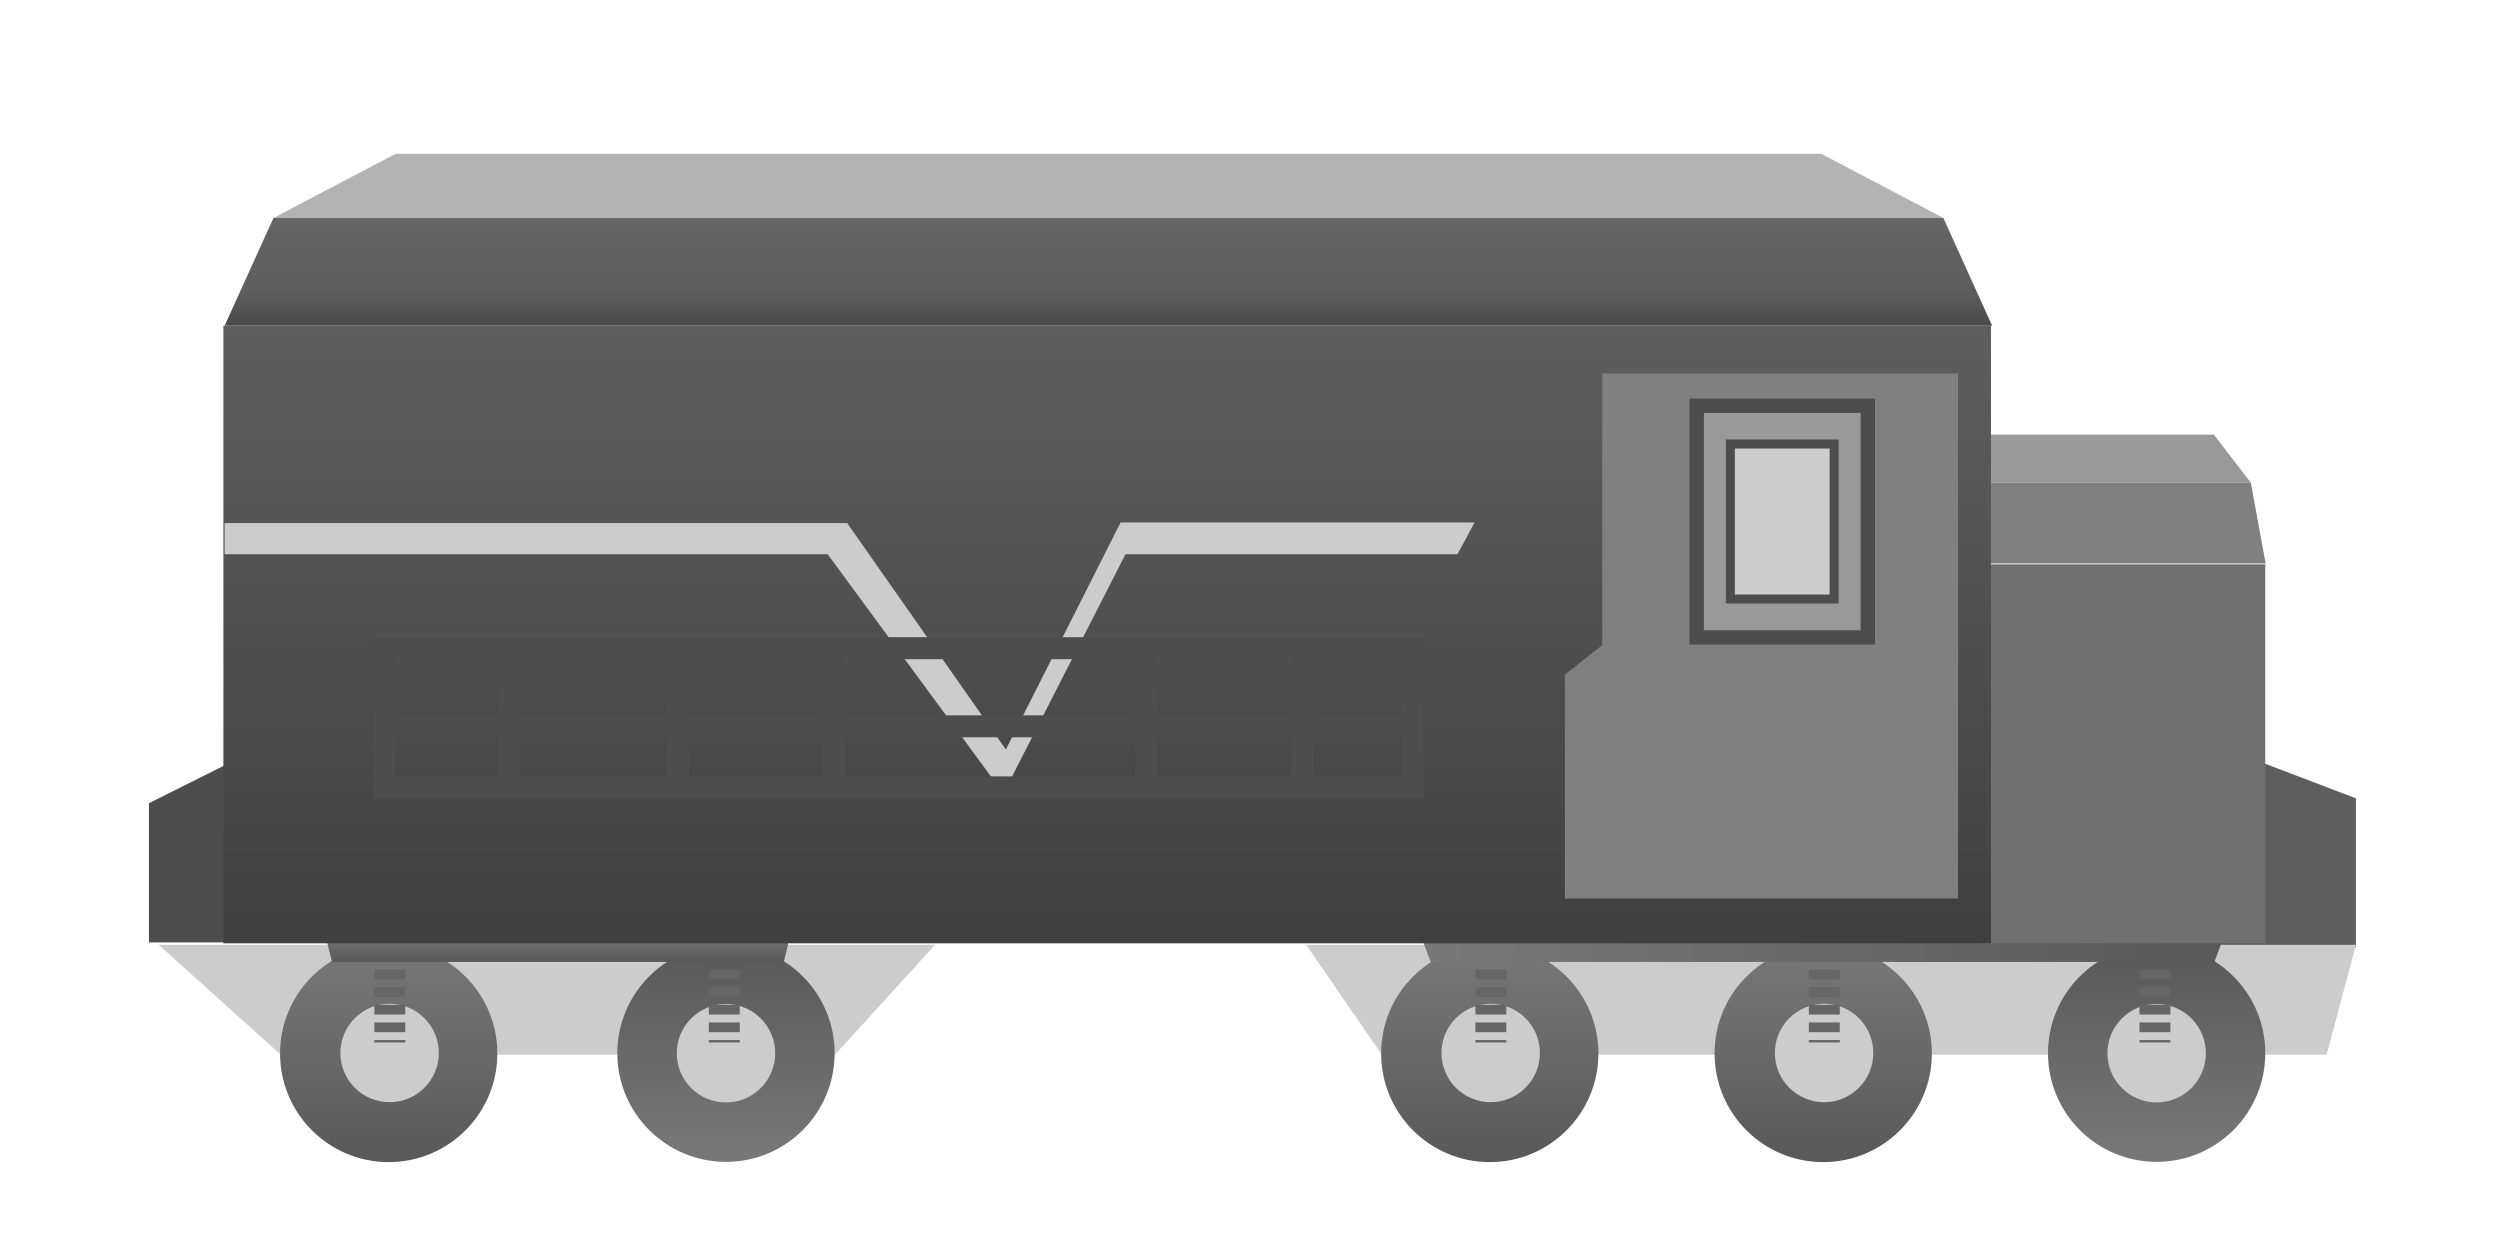 <svg id="图层_1" data-name="图层 1" xmlns="http://www.w3.org/2000/svg" xmlns:xlink="http://www.w3.org/1999/xlink" viewBox="0 0 1024 512"><defs><style>.cls-1{fill:#4d4d4d;}.cls-2{fill:#5e5e5e;}.cls-3{fill:#ccc;}.cls-4{fill:#999;}.cls-5{fill:gray;}.cls-6{fill:url(#未命名的渐变_53);}.cls-7{fill:#666;}.cls-8{fill:url(#未命名的渐变_53-2);}.cls-9{fill:url(#未命名的渐变_53-3);}.cls-10{fill:url(#未命名的渐变_53-4);}.cls-11{fill:url(#未命名的渐变_53-5);}.cls-12{fill:url(#未命名的渐变_53-6);}.cls-13{fill:#b3b3b3;}.cls-14{fill:url(#未命名的渐变_61);}.cls-15{fill:url(#未命名的渐变_53-7);}.cls-16{fill:#707070;}.cls-17{fill:url(#未命名的渐变_68);}</style><linearGradient id="未命名的渐变_53" x1="883.36" y1="475.9" x2="883.36" y2="386.9" gradientUnits="userSpaceOnUse"><stop offset="0" stop-color="#787878"/><stop offset="1" stop-color="#595959"/></linearGradient><linearGradient id="未命名的渐变_53-2" x1="159.21" y1="387" x2="159.21" y2="476" xlink:href="#未命名的渐变_53"/><linearGradient id="未命名的渐变_53-3" x1="297.36" y1="475.9" x2="297.36" y2="386.9" xlink:href="#未命名的渐变_53"/><linearGradient id="未命名的渐变_53-4" x1="228.5" y1="382" x2="228.5" y2="394" xlink:href="#未命名的渐变_53"/><linearGradient id="未命名的渐变_53-5" x1="746.79" y1="387" x2="746.79" y2="476" xlink:href="#未命名的渐变_53"/><linearGradient id="未命名的渐变_53-6" x1="610.21" y1="387" x2="610.21" y2="476" xlink:href="#未命名的渐变_53"/><linearGradient id="未命名的渐变_61" x1="454" y1="89.29" x2="454" y2="133.43" gradientUnits="userSpaceOnUse"><stop offset="0" stop-color="#666"/><stop offset="0.19" stop-color="#626262"/><stop offset="0.68" stop-color="#5e5e5e"/><stop offset="1" stop-color="#4a4a4a"/></linearGradient><linearGradient id="未命名的渐变_53-7" x1="583" y1="390" x2="910" y2="390" xlink:href="#未命名的渐变_53"/><linearGradient id="未命名的渐变_68" x1="453.5" y1="386.38" x2="453.5" y2="133.43" gradientUnits="userSpaceOnUse"><stop offset="0" stop-color="#404040"/><stop offset="1" stop-color="#5e5e5e"/></linearGradient></defs><title>设备图标汇总</title><polygon class="cls-1" points="101 386 61 386 61 329 101 309 101 386"/><polygon class="cls-2" points="965 388 807 388 807 266.79 965 327 965 388"/><polygon class="cls-3" points="953 432 566 432 535 387 965 387 953 432"/><polygon class="cls-3" points="342 432 115 432 65 387 383 387 342 432"/><polygon class="cls-4" points="921.94 197.71 714.71 197.71 729.86 178 906.79 178 921.94 197.71"/><polygon class="cls-5" points="928 230.79 708.65 230.79 714.71 197.71 921.94 197.71 928 230.79"/><circle class="cls-6" cx="883.36" cy="431.4" r="44.5"/><circle class="cls-3" cx="883.36" cy="431.4" r="20.16"/><rect class="cls-7" x="876.33" y="361" width="12.67" height="4"/><rect class="cls-7" x="876.33" y="368.22" width="12.67" height="4"/><rect class="cls-7" x="876.33" y="375.44" width="12.67" height="4"/><rect class="cls-7" x="876.33" y="382.67" width="12.67" height="4"/><rect class="cls-7" x="876.33" y="389.89" width="12.67" height="4"/><rect class="cls-7" x="876.33" y="397.11" width="12.67" height="4"/><rect class="cls-7" x="876.33" y="404.33" width="12.67" height="4"/><rect class="cls-7" x="876.33" y="411.56" width="12.67" height="4"/><rect class="cls-7" x="876.33" y="418.78" width="12.67" height="4"/><rect class="cls-7" x="876.33" y="426" width="12.67" height="1"/><circle class="cls-8" cx="159.21" cy="431.5" r="44.5"/><circle class="cls-3" cx="159.58" cy="431.3" r="20.16"/><circle class="cls-9" cx="297.36" cy="431.4" r="44.5"/><circle class="cls-3" cx="297.36" cy="431.4" r="20.16"/><rect class="cls-7" x="153.33" y="361" width="12.67" height="4"/><rect class="cls-7" x="153.33" y="368.22" width="12.67" height="4"/><rect class="cls-7" x="153.33" y="375.44" width="12.67" height="4"/><rect class="cls-7" x="153.33" y="382.67" width="12.67" height="4"/><rect class="cls-7" x="153.33" y="389.89" width="12.67" height="4"/><rect class="cls-7" x="153.33" y="397.11" width="12.67" height="4"/><rect class="cls-7" x="153.33" y="404.33" width="12.67" height="4"/><rect class="cls-7" x="153.33" y="411.56" width="12.67" height="4"/><rect class="cls-7" x="153.33" y="418.78" width="12.67" height="4"/><rect class="cls-7" x="153.33" y="426" width="12.67" height="1"/><rect class="cls-7" x="290.33" y="361" width="12.67" height="4"/><rect class="cls-7" x="290.33" y="368.22" width="12.67" height="4"/><rect class="cls-7" x="290.33" y="375.44" width="12.67" height="4"/><rect class="cls-7" x="290.33" y="382.67" width="12.67" height="4"/><rect class="cls-7" x="290.33" y="389.89" width="12.67" height="4"/><rect class="cls-7" x="290.33" y="397.11" width="12.67" height="4"/><rect class="cls-7" x="290.33" y="404.33" width="12.67" height="4"/><rect class="cls-7" x="290.33" y="411.56" width="12.67" height="4"/><rect class="cls-7" x="290.33" y="418.78" width="12.67" height="4"/><rect class="cls-7" x="290.33" y="426" width="12.67" height="1"/><polygon class="cls-10" points="321.02 394 135.98 394 133 382 324 382 321.02 394"/><circle class="cls-11" cx="746.79" cy="431.5" r="44.5"/><circle class="cls-3" cx="747.15" cy="431.3" r="20.16"/><rect class="cls-7" x="740.9" y="361" width="12.67" height="4"/><rect class="cls-7" x="740.9" y="368.22" width="12.67" height="4"/><rect class="cls-7" x="740.9" y="375.44" width="12.67" height="4"/><rect class="cls-7" x="740.9" y="382.67" width="12.67" height="4"/><rect class="cls-7" x="740.9" y="389.89" width="12.67" height="4"/><rect class="cls-7" x="740.9" y="397.11" width="12.67" height="4"/><rect class="cls-7" x="740.9" y="404.33" width="12.67" height="4"/><rect class="cls-7" x="740.9" y="411.56" width="12.67" height="4"/><rect class="cls-7" x="740.9" y="418.78" width="12.67" height="4"/><rect class="cls-7" x="740.9" y="426" width="12.67" height="1"/><circle class="cls-12" cx="610.21" cy="431.5" r="44.5"/><circle class="cls-3" cx="610.58" cy="431.3" r="20.16"/><rect class="cls-7" x="604.33" y="361" width="12.67" height="4"/><rect class="cls-7" x="604.33" y="368.22" width="12.67" height="4"/><rect class="cls-7" x="604.33" y="375.44" width="12.67" height="4"/><rect class="cls-7" x="604.33" y="382.67" width="12.67" height="4"/><rect class="cls-7" x="604.33" y="389.89" width="12.67" height="4"/><rect class="cls-7" x="604.33" y="397.11" width="12.67" height="4"/><rect class="cls-7" x="604.33" y="404.33" width="12.67" height="4"/><rect class="cls-7" x="604.33" y="411.56" width="12.67" height="4"/><rect class="cls-7" x="604.33" y="418.78" width="12.67" height="4"/><rect class="cls-7" x="604.33" y="426" width="12.67" height="1"/><polygon class="cls-13" points="796 89.29 112 89.29 162 63 746 63 796 89.29"/><polygon class="cls-14" points="816 133.43 92 133.43 112 89.29 796 89.29 816 133.43"/><polygon class="cls-15" points="907.02 394 585.98 394 583 386 910 386 907.02 394"/><rect class="cls-16" x="708.5" y="231.16" width="219.35" height="155.21"/><rect class="cls-17" x="91.5" y="133.43" width="724" height="252.95"/><polygon class="cls-3" points="92 214.25 347 214.25 412 307 459 214 604 214 597 227 461 227 411 325 339 227 92 227 92 214.25"/><polygon class="cls-5" points="802 368 641 368 641 276.32 656.29 264.22 656.29 153 802 153 802 368"/><rect class="cls-4" x="694.95" y="166.2" width="70.1" height="94.85"/><path class="cls-1" d="M762.1,169.15v89H697.9v-89h64.2m5.9-5.9H692V264h76V163.25Z"/><rect class="cls-3" x="708.75" y="181.89" width="42.51" height="63.48"/><path class="cls-1" d="M749.41,183.73v59.79H710.59V183.73h38.82M753.1,180H706.9v67.17h46.2V180Z"/><rect class="cls-1" x="153" y="261" width="430" height="9"/><rect class="cls-1" x="153" y="293" width="430" height="9"/><rect class="cls-1" x="153" y="318" width="430" height="9"/><rect class="cls-1" x="204" y="270" width="9" height="48"/><rect class="cls-1" x="153" y="270" width="9" height="48"/><rect class="cls-1" x="273" y="270" width="9" height="48"/><rect class="cls-1" x="337" y="270" width="9" height="48"/><rect class="cls-1" x="465" y="270" width="9" height="48"/><rect class="cls-1" x="529" y="270" width="9" height="48"/><rect class="cls-1" x="574" y="270" width="9" height="48"/></svg>